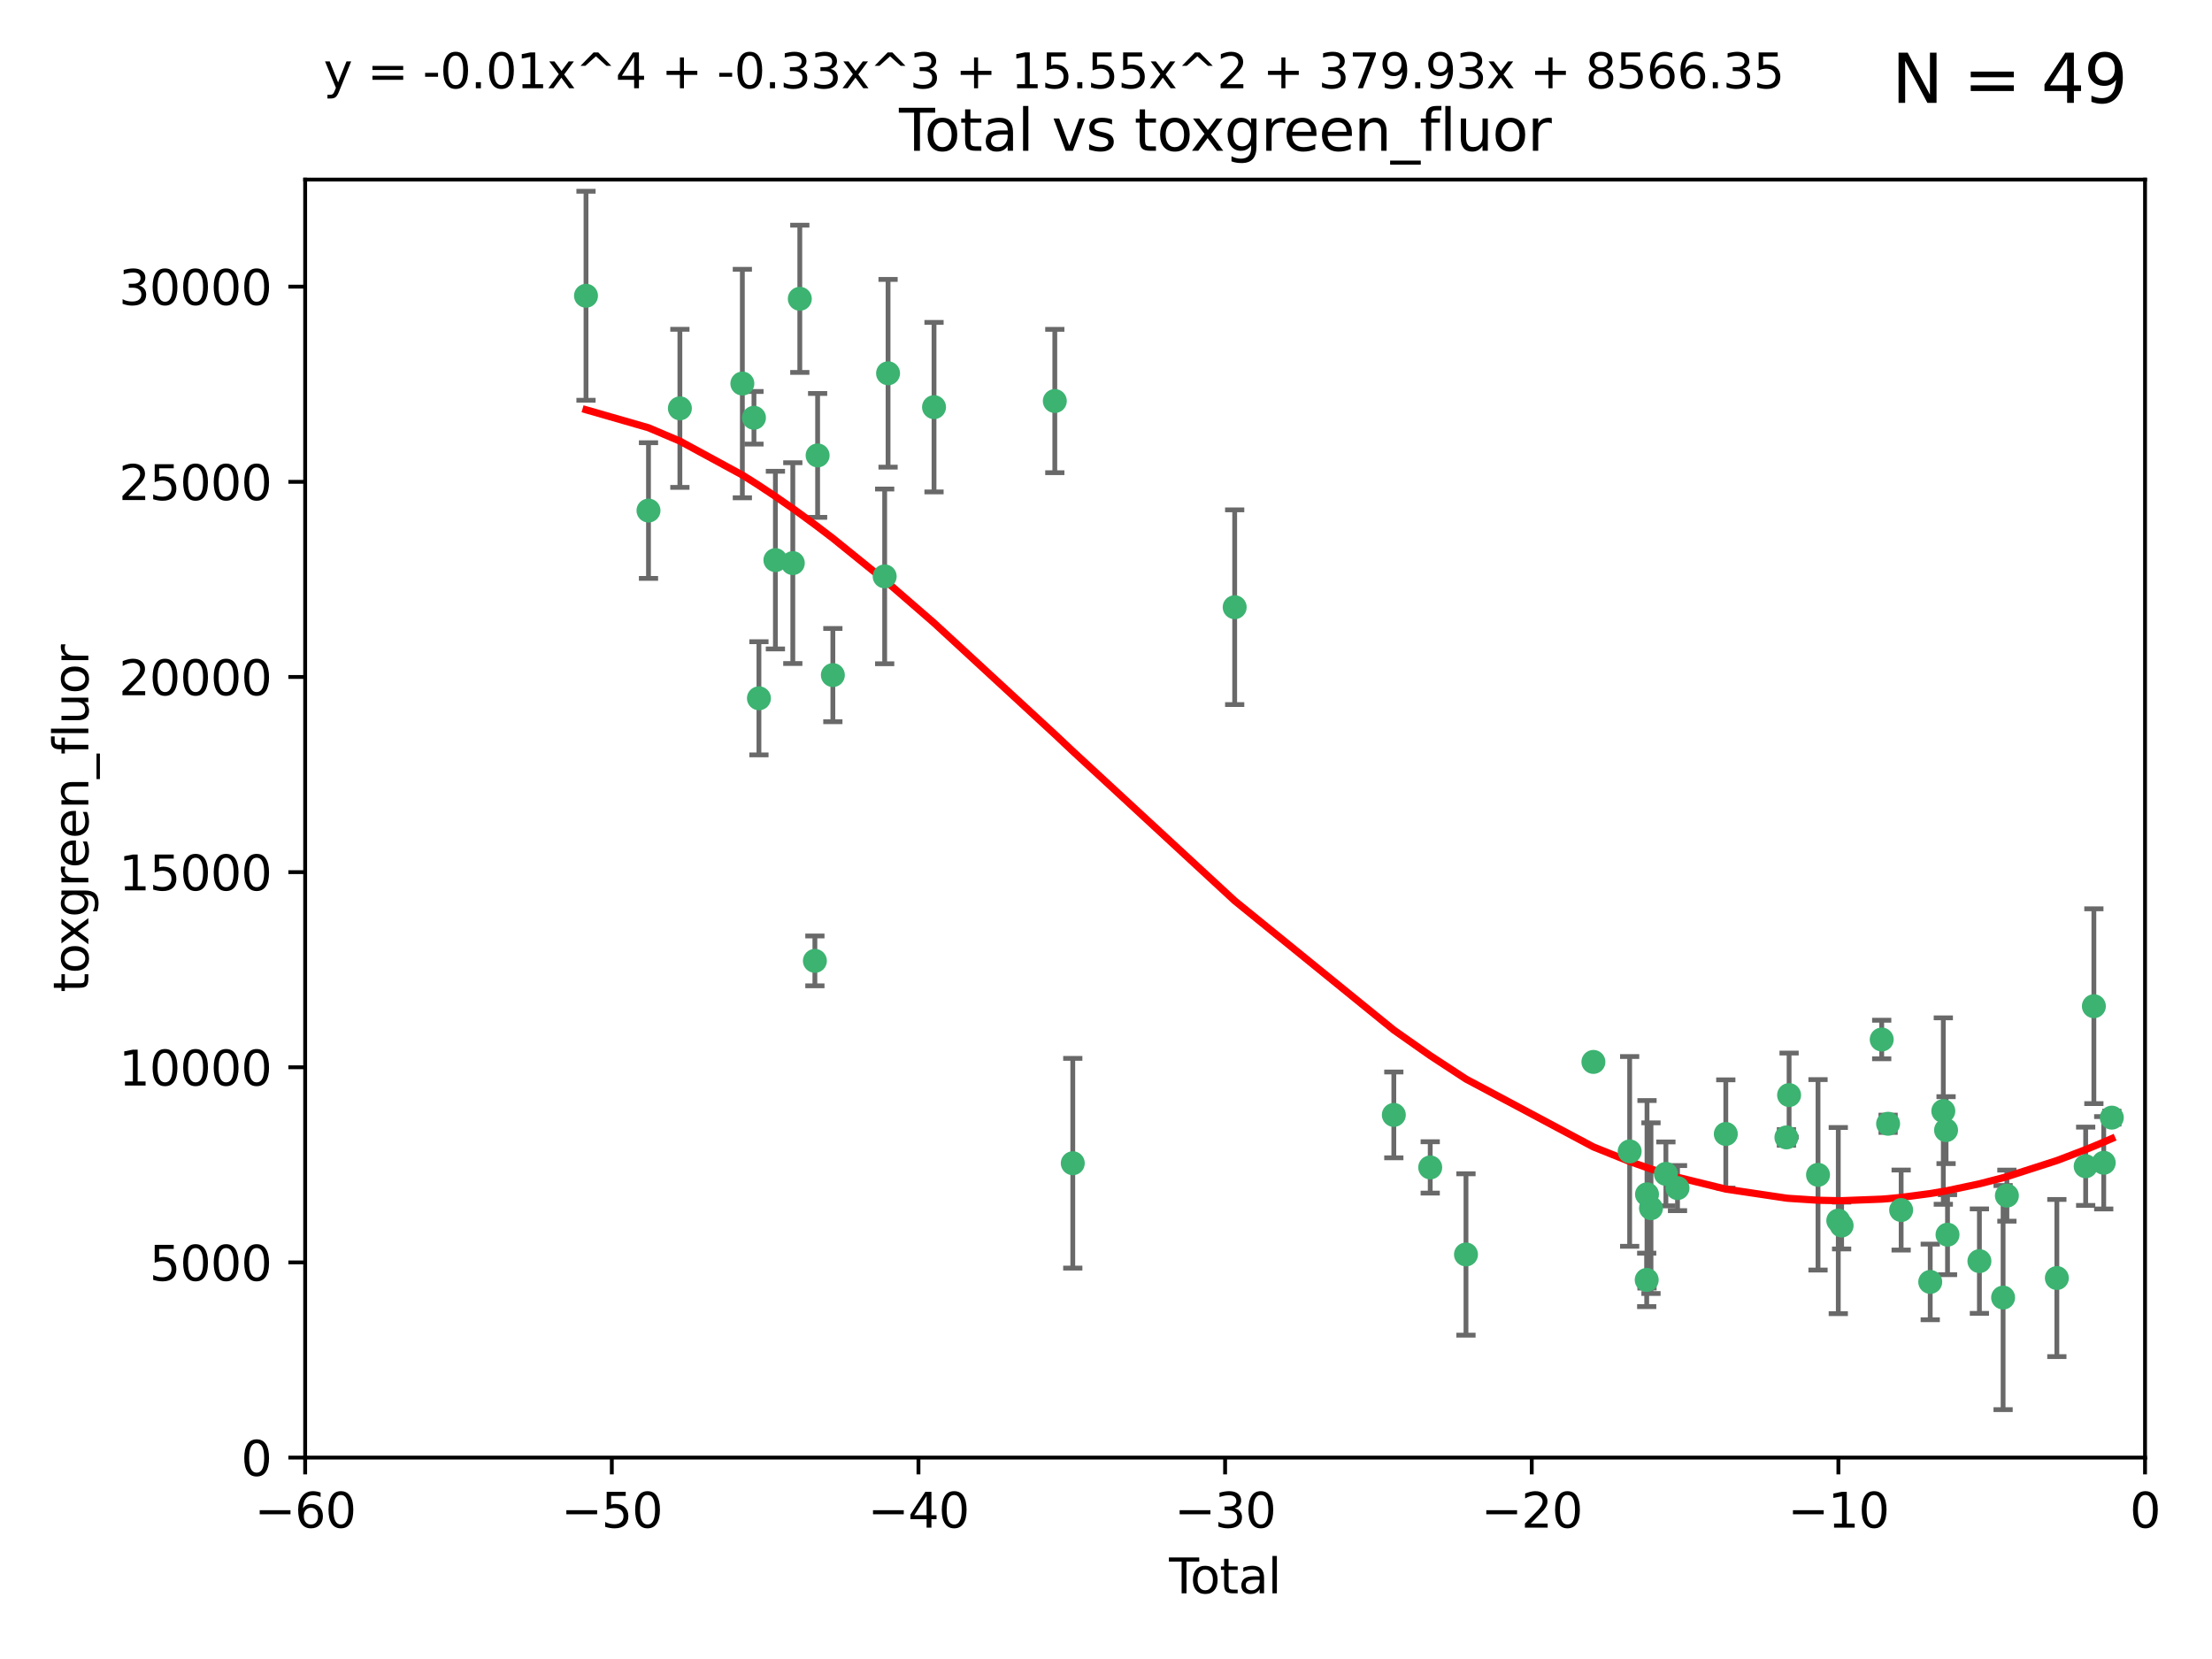 <?xml version="1.0" encoding="utf-8" standalone="no"?>
<!DOCTYPE svg PUBLIC "-//W3C//DTD SVG 1.1//EN"
  "http://www.w3.org/Graphics/SVG/1.1/DTD/svg11.dtd">
<svg xmlns:xlink="http://www.w3.org/1999/xlink" width="460.8pt" height="345.6pt" viewBox="0 0 460.8 345.6" xmlns="http://www.w3.org/2000/svg" version="1.1">
 <defs>
  <style type="text/css">*{stroke-linejoin: round; stroke-linecap: butt}</style>
 </defs>
 <g id="figure_1">
  <g id="patch_1">
   <path d="M 0 345.6 
L 460.8 345.6 
L 460.8 0 
L 0 0 
z
" style="fill: #ffffff"/>
  </g>
  <g id="axes_1">
   <g id="patch_2">
    <path d="M 63.571 303.64 
L 446.85 303.64 
L 446.85 37.411 
L 63.571 37.411 
z
" style="fill: #ffffff"/>
   </g>
   <g id="PathCollection_1">
    <defs>
     <path id="m8251c519ea" d="M 0 1.118 
C 0.297 1.118 0.581 1 0.791 0.791 
C 1 0.581 1.118 0.297 1.118 0 
C 1.118 -0.297 1 -0.581 0.791 -0.791 
C 0.581 -1 0.297 -1.118 0 -1.118 
C -0.297 -1.118 -0.581 -1 -0.791 -0.791 
C -1 -0.581 -1.118 -0.297 -1.118 0 
C -1.118 0.297 -1 0.581 -0.791 0.791 
C -0.581 1 -0.297 1.118 0 1.118 
z
" style="stroke: #3cb371"/>
    </defs>
    <g clip-path="url(#pa88981f26f)">
     <use xlink:href="#m8251c519ea" x="122.075" y="61.614" style="fill: #3cb371; stroke: #3cb371"/>
     <use xlink:href="#m8251c519ea" x="135.093" y="106.358" style="fill: #3cb371; stroke: #3cb371"/>
     <use xlink:href="#m8251c519ea" x="141.633" y="85.062" style="fill: #3cb371; stroke: #3cb371"/>
     <use xlink:href="#m8251c519ea" x="154.646" y="79.9" style="fill: #3cb371; stroke: #3cb371"/>
     <use xlink:href="#m8251c519ea" x="157.063" y="87.031" style="fill: #3cb371; stroke: #3cb371"/>
     <use xlink:href="#m8251c519ea" x="158.1" y="145.468" style="fill: #3cb371; stroke: #3cb371"/>
     <use xlink:href="#m8251c519ea" x="161.532" y="116.682" style="fill: #3cb371; stroke: #3cb371"/>
     <use xlink:href="#m8251c519ea" x="165.156" y="117.306" style="fill: #3cb371; stroke: #3cb371"/>
     <use xlink:href="#m8251c519ea" x="166.614" y="62.244" style="fill: #3cb371; stroke: #3cb371"/>
     <use xlink:href="#m8251c519ea" x="169.757" y="200.168" style="fill: #3cb371; stroke: #3cb371"/>
     <use xlink:href="#m8251c519ea" x="170.325" y="94.872" style="fill: #3cb371; stroke: #3cb371"/>
     <use xlink:href="#m8251c519ea" x="173.5" y="140.634" style="fill: #3cb371; stroke: #3cb371"/>
     <use xlink:href="#m8251c519ea" x="184.294" y="120.071" style="fill: #3cb371; stroke: #3cb371"/>
     <use xlink:href="#m8251c519ea" x="185" y="77.763" style="fill: #3cb371; stroke: #3cb371"/>
     <use xlink:href="#m8251c519ea" x="194.574" y="84.817" style="fill: #3cb371; stroke: #3cb371"/>
     <use xlink:href="#m8251c519ea" x="219.736" y="83.54" style="fill: #3cb371; stroke: #3cb371"/>
     <use xlink:href="#m8251c519ea" x="223.48" y="242.324" style="fill: #3cb371; stroke: #3cb371"/>
     <use xlink:href="#m8251c519ea" x="257.207" y="126.494" style="fill: #3cb371; stroke: #3cb371"/>
     <use xlink:href="#m8251c519ea" x="290.359" y="232.256" style="fill: #3cb371; stroke: #3cb371"/>
     <use xlink:href="#m8251c519ea" x="297.94" y="243.195" style="fill: #3cb371; stroke: #3cb371"/>
     <use xlink:href="#m8251c519ea" x="305.391" y="261.328" style="fill: #3cb371; stroke: #3cb371"/>
     <use xlink:href="#m8251c519ea" x="331.936" y="221.217" style="fill: #3cb371; stroke: #3cb371"/>
     <use xlink:href="#m8251c519ea" x="339.487" y="239.862" style="fill: #3cb371; stroke: #3cb371"/>
     <use xlink:href="#m8251c519ea" x="343.038" y="266.625" style="fill: #3cb371; stroke: #3cb371"/>
     <use xlink:href="#m8251c519ea" x="343.102" y="248.797" style="fill: #3cb371; stroke: #3cb371"/>
     <use xlink:href="#m8251c519ea" x="343.931" y="251.686" style="fill: #3cb371; stroke: #3cb371"/>
     <use xlink:href="#m8251c519ea" x="347.037" y="244.545" style="fill: #3cb371; stroke: #3cb371"/>
     <use xlink:href="#m8251c519ea" x="349.456" y="247.505" style="fill: #3cb371; stroke: #3cb371"/>
     <use xlink:href="#m8251c519ea" x="359.516" y="236.229" style="fill: #3cb371; stroke: #3cb371"/>
     <use xlink:href="#m8251c519ea" x="372.144" y="236.943" style="fill: #3cb371; stroke: #3cb371"/>
     <use xlink:href="#m8251c519ea" x="372.7" y="228.123" style="fill: #3cb371; stroke: #3cb371"/>
     <use xlink:href="#m8251c519ea" x="378.726" y="244.739" style="fill: #3cb371; stroke: #3cb371"/>
     <use xlink:href="#m8251c519ea" x="382.948" y="254.269" style="fill: #3cb371; stroke: #3cb371"/>
     <use xlink:href="#m8251c519ea" x="383.643" y="255.298" style="fill: #3cb371; stroke: #3cb371"/>
     <use xlink:href="#m8251c519ea" x="391.995" y="216.55" style="fill: #3cb371; stroke: #3cb371"/>
     <use xlink:href="#m8251c519ea" x="393.325" y="234.099" style="fill: #3cb371; stroke: #3cb371"/>
     <use xlink:href="#m8251c519ea" x="396.044" y="252.073" style="fill: #3cb371; stroke: #3cb371"/>
     <use xlink:href="#m8251c519ea" x="402.103" y="267.05" style="fill: #3cb371; stroke: #3cb371"/>
     <use xlink:href="#m8251c519ea" x="404.828" y="231.454" style="fill: #3cb371; stroke: #3cb371"/>
     <use xlink:href="#m8251c519ea" x="405.4" y="235.431" style="fill: #3cb371; stroke: #3cb371"/>
     <use xlink:href="#m8251c519ea" x="405.704" y="257.206" style="fill: #3cb371; stroke: #3cb371"/>
     <use xlink:href="#m8251c519ea" x="412.347" y="262.719" style="fill: #3cb371; stroke: #3cb371"/>
     <use xlink:href="#m8251c519ea" x="417.282" y="270.307" style="fill: #3cb371; stroke: #3cb371"/>
     <use xlink:href="#m8251c519ea" x="418.073" y="249.072" style="fill: #3cb371; stroke: #3cb371"/>
     <use xlink:href="#m8251c519ea" x="428.481" y="266.237" style="fill: #3cb371; stroke: #3cb371"/>
     <use xlink:href="#m8251c519ea" x="434.484" y="242.954" style="fill: #3cb371; stroke: #3cb371"/>
     <use xlink:href="#m8251c519ea" x="436.193" y="209.613" style="fill: #3cb371; stroke: #3cb371"/>
     <use xlink:href="#m8251c519ea" x="438.245" y="242.227" style="fill: #3cb371; stroke: #3cb371"/>
     <use xlink:href="#m8251c519ea" x="439.928" y="232.825" style="fill: #3cb371; stroke: #3cb371"/>
    </g>
   </g>
   <g id="matplotlib.axis_1">
    <g id="xtick_1">
     <g id="line2d_1">
      <defs>
       <path id="mda325408ea" d="M 0 0 
L 0 3.5 
" style="stroke: #000000; stroke-width: 0.8"/>
      </defs>
      <g>
       <use xlink:href="#mda325408ea" x="63.571" y="303.64" style="stroke: #000000; stroke-width: 0.8"/>
      </g>
     </g>
     <g id="text_1">
      <!-- −60 -->
      <g transform="translate(53.019 318.238)scale(0.1 -0.1)">
       <defs>
        <path id="DejaVuSans-2212" d="M 678 2272 
L 4684 2272 
L 4684 1741 
L 678 1741 
L 678 2272 
z
" transform="scale(0.016)"/>
        <path id="DejaVuSans-36" d="M 2113 2584 
Q 1688 2584 1439 2293 
Q 1191 2003 1191 1497 
Q 1191 994 1439 701 
Q 1688 409 2113 409 
Q 2538 409 2786 701 
Q 3034 994 3034 1497 
Q 3034 2003 2786 2293 
Q 2538 2584 2113 2584 
z
M 3366 4563 
L 3366 3988 
Q 3128 4100 2886 4159 
Q 2644 4219 2406 4219 
Q 1781 4219 1451 3797 
Q 1122 3375 1075 2522 
Q 1259 2794 1537 2939 
Q 1816 3084 2150 3084 
Q 2853 3084 3261 2657 
Q 3669 2231 3669 1497 
Q 3669 778 3244 343 
Q 2819 -91 2113 -91 
Q 1303 -91 875 529 
Q 447 1150 447 2328 
Q 447 3434 972 4092 
Q 1497 4750 2381 4750 
Q 2619 4750 2861 4703 
Q 3103 4656 3366 4563 
z
" transform="scale(0.016)"/>
        <path id="DejaVuSans-30" d="M 2034 4250 
Q 1547 4250 1301 3770 
Q 1056 3291 1056 2328 
Q 1056 1369 1301 889 
Q 1547 409 2034 409 
Q 2525 409 2770 889 
Q 3016 1369 3016 2328 
Q 3016 3291 2770 3770 
Q 2525 4250 2034 4250 
z
M 2034 4750 
Q 2819 4750 3233 4129 
Q 3647 3509 3647 2328 
Q 3647 1150 3233 529 
Q 2819 -91 2034 -91 
Q 1250 -91 836 529 
Q 422 1150 422 2328 
Q 422 3509 836 4129 
Q 1250 4750 2034 4750 
z
" transform="scale(0.016)"/>
       </defs>
       <use xlink:href="#DejaVuSans-2212"/>
       <use xlink:href="#DejaVuSans-36" x="83.789"/>
       <use xlink:href="#DejaVuSans-30" x="147.412"/>
      </g>
     </g>
    </g>
    <g id="xtick_2">
     <g id="line2d_2">
      <g>
       <use xlink:href="#mda325408ea" x="127.451" y="303.64" style="stroke: #000000; stroke-width: 0.8"/>
      </g>
     </g>
     <g id="text_2">
      <!-- −50 -->
      <g transform="translate(116.899 318.238)scale(0.1 -0.1)">
       <defs>
        <path id="DejaVuSans-35" d="M 691 4666 
L 3169 4666 
L 3169 4134 
L 1269 4134 
L 1269 2991 
Q 1406 3038 1543 3061 
Q 1681 3084 1819 3084 
Q 2600 3084 3056 2656 
Q 3513 2228 3513 1497 
Q 3513 744 3044 326 
Q 2575 -91 1722 -91 
Q 1428 -91 1123 -41 
Q 819 9 494 109 
L 494 744 
Q 775 591 1075 516 
Q 1375 441 1709 441 
Q 2250 441 2565 725 
Q 2881 1009 2881 1497 
Q 2881 1984 2565 2268 
Q 2250 2553 1709 2553 
Q 1456 2553 1204 2497 
Q 953 2441 691 2322 
L 691 4666 
z
" transform="scale(0.016)"/>
       </defs>
       <use xlink:href="#DejaVuSans-2212"/>
       <use xlink:href="#DejaVuSans-35" x="83.789"/>
       <use xlink:href="#DejaVuSans-30" x="147.412"/>
      </g>
     </g>
    </g>
    <g id="xtick_3">
     <g id="line2d_3">
      <g>
       <use xlink:href="#mda325408ea" x="191.331" y="303.64" style="stroke: #000000; stroke-width: 0.8"/>
      </g>
     </g>
     <g id="text_3">
      <!-- −40 -->
      <g transform="translate(180.778 318.238)scale(0.1 -0.1)">
       <defs>
        <path id="DejaVuSans-34" d="M 2419 4116 
L 825 1625 
L 2419 1625 
L 2419 4116 
z
M 2253 4666 
L 3047 4666 
L 3047 1625 
L 3713 1625 
L 3713 1100 
L 3047 1100 
L 3047 0 
L 2419 0 
L 2419 1100 
L 313 1100 
L 313 1709 
L 2253 4666 
z
" transform="scale(0.016)"/>
       </defs>
       <use xlink:href="#DejaVuSans-2212"/>
       <use xlink:href="#DejaVuSans-34" x="83.789"/>
       <use xlink:href="#DejaVuSans-30" x="147.412"/>
      </g>
     </g>
    </g>
    <g id="xtick_4">
     <g id="line2d_4">
      <g>
       <use xlink:href="#mda325408ea" x="255.211" y="303.64" style="stroke: #000000; stroke-width: 0.8"/>
      </g>
     </g>
     <g id="text_4">
      <!-- −30 -->
      <g transform="translate(244.658 318.238)scale(0.1 -0.1)">
       <defs>
        <path id="DejaVuSans-33" d="M 2597 2516 
Q 3050 2419 3304 2112 
Q 3559 1806 3559 1356 
Q 3559 666 3084 287 
Q 2609 -91 1734 -91 
Q 1441 -91 1130 -33 
Q 819 25 488 141 
L 488 750 
Q 750 597 1062 519 
Q 1375 441 1716 441 
Q 2309 441 2620 675 
Q 2931 909 2931 1356 
Q 2931 1769 2642 2001 
Q 2353 2234 1838 2234 
L 1294 2234 
L 1294 2753 
L 1863 2753 
Q 2328 2753 2575 2939 
Q 2822 3125 2822 3475 
Q 2822 3834 2567 4026 
Q 2313 4219 1838 4219 
Q 1578 4219 1281 4162 
Q 984 4106 628 3988 
L 628 4550 
Q 988 4650 1302 4700 
Q 1616 4750 1894 4750 
Q 2613 4750 3031 4423 
Q 3450 4097 3450 3541 
Q 3450 3153 3228 2886 
Q 3006 2619 2597 2516 
z
" transform="scale(0.016)"/>
       </defs>
       <use xlink:href="#DejaVuSans-2212"/>
       <use xlink:href="#DejaVuSans-33" x="83.789"/>
       <use xlink:href="#DejaVuSans-30" x="147.412"/>
      </g>
     </g>
    </g>
    <g id="xtick_5">
     <g id="line2d_5">
      <g>
       <use xlink:href="#mda325408ea" x="319.09" y="303.64" style="stroke: #000000; stroke-width: 0.8"/>
      </g>
     </g>
     <g id="text_5">
      <!-- −20 -->
      <g transform="translate(308.538 318.238)scale(0.1 -0.1)">
       <defs>
        <path id="DejaVuSans-32" d="M 1228 531 
L 3431 531 
L 3431 0 
L 469 0 
L 469 531 
Q 828 903 1448 1529 
Q 2069 2156 2228 2338 
Q 2531 2678 2651 2914 
Q 2772 3150 2772 3378 
Q 2772 3750 2511 3984 
Q 2250 4219 1831 4219 
Q 1534 4219 1204 4116 
Q 875 4013 500 3803 
L 500 4441 
Q 881 4594 1212 4672 
Q 1544 4750 1819 4750 
Q 2544 4750 2975 4387 
Q 3406 4025 3406 3419 
Q 3406 3131 3298 2873 
Q 3191 2616 2906 2266 
Q 2828 2175 2409 1742 
Q 1991 1309 1228 531 
z
" transform="scale(0.016)"/>
       </defs>
       <use xlink:href="#DejaVuSans-2212"/>
       <use xlink:href="#DejaVuSans-32" x="83.789"/>
       <use xlink:href="#DejaVuSans-30" x="147.412"/>
      </g>
     </g>
    </g>
    <g id="xtick_6">
     <g id="line2d_6">
      <g>
       <use xlink:href="#mda325408ea" x="382.97" y="303.64" style="stroke: #000000; stroke-width: 0.8"/>
      </g>
     </g>
     <g id="text_6">
      <!-- −10 -->
      <g transform="translate(372.418 318.238)scale(0.1 -0.1)">
       <defs>
        <path id="DejaVuSans-31" d="M 794 531 
L 1825 531 
L 1825 4091 
L 703 3866 
L 703 4441 
L 1819 4666 
L 2450 4666 
L 2450 531 
L 3481 531 
L 3481 0 
L 794 0 
L 794 531 
z
" transform="scale(0.016)"/>
       </defs>
       <use xlink:href="#DejaVuSans-2212"/>
       <use xlink:href="#DejaVuSans-31" x="83.789"/>
       <use xlink:href="#DejaVuSans-30" x="147.412"/>
      </g>
     </g>
    </g>
    <g id="xtick_7">
     <g id="line2d_7">
      <g>
       <use xlink:href="#mda325408ea" x="446.85" y="303.64" style="stroke: #000000; stroke-width: 0.8"/>
      </g>
     </g>
     <g id="text_7">
      <!-- 0 -->
      <g transform="translate(443.669 318.238)scale(0.1 -0.1)">
       <use xlink:href="#DejaVuSans-30"/>
      </g>
     </g>
    </g>
    <g id="text_8">
     <!-- Total -->
     <g transform="translate(243.534 331.917)scale(0.1 -0.1)">
      <defs>
       <path id="DejaVuSans-54" d="M -19 4666 
L 3928 4666 
L 3928 4134 
L 2272 4134 
L 2272 0 
L 1638 0 
L 1638 4134 
L -19 4134 
L -19 4666 
z
" transform="scale(0.016)"/>
       <path id="DejaVuSans-6f" d="M 1959 3097 
Q 1497 3097 1228 2736 
Q 959 2375 959 1747 
Q 959 1119 1226 758 
Q 1494 397 1959 397 
Q 2419 397 2687 759 
Q 2956 1122 2956 1747 
Q 2956 2369 2687 2733 
Q 2419 3097 1959 3097 
z
M 1959 3584 
Q 2709 3584 3137 3096 
Q 3566 2609 3566 1747 
Q 3566 888 3137 398 
Q 2709 -91 1959 -91 
Q 1206 -91 779 398 
Q 353 888 353 1747 
Q 353 2609 779 3096 
Q 1206 3584 1959 3584 
z
" transform="scale(0.016)"/>
       <path id="DejaVuSans-74" d="M 1172 4494 
L 1172 3500 
L 2356 3500 
L 2356 3053 
L 1172 3053 
L 1172 1153 
Q 1172 725 1289 603 
Q 1406 481 1766 481 
L 2356 481 
L 2356 0 
L 1766 0 
Q 1100 0 847 248 
Q 594 497 594 1153 
L 594 3053 
L 172 3053 
L 172 3500 
L 594 3500 
L 594 4494 
L 1172 4494 
z
" transform="scale(0.016)"/>
       <path id="DejaVuSans-61" d="M 2194 1759 
Q 1497 1759 1228 1600 
Q 959 1441 959 1056 
Q 959 750 1161 570 
Q 1363 391 1709 391 
Q 2188 391 2477 730 
Q 2766 1069 2766 1631 
L 2766 1759 
L 2194 1759 
z
M 3341 1997 
L 3341 0 
L 2766 0 
L 2766 531 
Q 2569 213 2275 61 
Q 1981 -91 1556 -91 
Q 1019 -91 701 211 
Q 384 513 384 1019 
Q 384 1609 779 1909 
Q 1175 2209 1959 2209 
L 2766 2209 
L 2766 2266 
Q 2766 2663 2505 2880 
Q 2244 3097 1772 3097 
Q 1472 3097 1187 3025 
Q 903 2953 641 2809 
L 641 3341 
Q 956 3463 1253 3523 
Q 1550 3584 1831 3584 
Q 2591 3584 2966 3190 
Q 3341 2797 3341 1997 
z
" transform="scale(0.016)"/>
       <path id="DejaVuSans-6c" d="M 603 4863 
L 1178 4863 
L 1178 0 
L 603 0 
L 603 4863 
z
" transform="scale(0.016)"/>
      </defs>
      <use xlink:href="#DejaVuSans-54"/>
      <use xlink:href="#DejaVuSans-6f" x="44.084"/>
      <use xlink:href="#DejaVuSans-74" x="105.266"/>
      <use xlink:href="#DejaVuSans-61" x="144.475"/>
      <use xlink:href="#DejaVuSans-6c" x="205.754"/>
     </g>
    </g>
   </g>
   <g id="matplotlib.axis_2">
    <g id="ytick_1">
     <g id="line2d_8">
      <defs>
       <path id="m396ef41fac" d="M 0 0 
L -3.5 0 
" style="stroke: #000000; stroke-width: 0.8"/>
      </defs>
      <g>
       <use xlink:href="#m396ef41fac" x="63.571" y="303.64" style="stroke: #000000; stroke-width: 0.8"/>
      </g>
     </g>
     <g id="text_9">
      <!-- 0 -->
      <g transform="translate(50.209 307.439)scale(0.1 -0.1)">
       <use xlink:href="#DejaVuSans-30"/>
      </g>
     </g>
    </g>
    <g id="ytick_2">
     <g id="line2d_9">
      <g>
       <use xlink:href="#m396ef41fac" x="63.571" y="262.986" style="stroke: #000000; stroke-width: 0.8"/>
      </g>
     </g>
     <g id="text_10">
      <!-- 5000 -->
      <g transform="translate(31.121 266.786)scale(0.1 -0.1)">
       <use xlink:href="#DejaVuSans-35"/>
       <use xlink:href="#DejaVuSans-30" x="63.623"/>
       <use xlink:href="#DejaVuSans-30" x="127.246"/>
       <use xlink:href="#DejaVuSans-30" x="190.869"/>
      </g>
     </g>
    </g>
    <g id="ytick_3">
     <g id="line2d_10">
      <g>
       <use xlink:href="#m396ef41fac" x="63.571" y="222.333" style="stroke: #000000; stroke-width: 0.8"/>
      </g>
     </g>
     <g id="text_11">
      <!-- 10000 -->
      <g transform="translate(24.759 226.132)scale(0.1 -0.1)">
       <use xlink:href="#DejaVuSans-31"/>
       <use xlink:href="#DejaVuSans-30" x="63.623"/>
       <use xlink:href="#DejaVuSans-30" x="127.246"/>
       <use xlink:href="#DejaVuSans-30" x="190.869"/>
       <use xlink:href="#DejaVuSans-30" x="254.492"/>
      </g>
     </g>
    </g>
    <g id="ytick_4">
     <g id="line2d_11">
      <g>
       <use xlink:href="#m396ef41fac" x="63.571" y="181.679" style="stroke: #000000; stroke-width: 0.8"/>
      </g>
     </g>
     <g id="text_12">
      <!-- 15000 -->
      <g transform="translate(24.759 185.478)scale(0.1 -0.1)">
       <use xlink:href="#DejaVuSans-31"/>
       <use xlink:href="#DejaVuSans-35" x="63.623"/>
       <use xlink:href="#DejaVuSans-30" x="127.246"/>
       <use xlink:href="#DejaVuSans-30" x="190.869"/>
       <use xlink:href="#DejaVuSans-30" x="254.492"/>
      </g>
     </g>
    </g>
    <g id="ytick_5">
     <g id="line2d_12">
      <g>
       <use xlink:href="#m396ef41fac" x="63.571" y="141.026" style="stroke: #000000; stroke-width: 0.8"/>
      </g>
     </g>
     <g id="text_13">
      <!-- 20000 -->
      <g transform="translate(24.759 144.825)scale(0.1 -0.1)">
       <use xlink:href="#DejaVuSans-32"/>
       <use xlink:href="#DejaVuSans-30" x="63.623"/>
       <use xlink:href="#DejaVuSans-30" x="127.246"/>
       <use xlink:href="#DejaVuSans-30" x="190.869"/>
       <use xlink:href="#DejaVuSans-30" x="254.492"/>
      </g>
     </g>
    </g>
    <g id="ytick_6">
     <g id="line2d_13">
      <g>
       <use xlink:href="#m396ef41fac" x="63.571" y="100.372" style="stroke: #000000; stroke-width: 0.8"/>
      </g>
     </g>
     <g id="text_14">
      <!-- 25000 -->
      <g transform="translate(24.759 104.171)scale(0.1 -0.1)">
       <use xlink:href="#DejaVuSans-32"/>
       <use xlink:href="#DejaVuSans-35" x="63.623"/>
       <use xlink:href="#DejaVuSans-30" x="127.246"/>
       <use xlink:href="#DejaVuSans-30" x="190.869"/>
       <use xlink:href="#DejaVuSans-30" x="254.492"/>
      </g>
     </g>
    </g>
    <g id="ytick_7">
     <g id="line2d_14">
      <g>
       <use xlink:href="#m396ef41fac" x="63.571" y="59.718" style="stroke: #000000; stroke-width: 0.8"/>
      </g>
     </g>
     <g id="text_15">
      <!-- 30000 -->
      <g transform="translate(24.759 63.518)scale(0.1 -0.1)">
       <use xlink:href="#DejaVuSans-33"/>
       <use xlink:href="#DejaVuSans-30" x="63.623"/>
       <use xlink:href="#DejaVuSans-30" x="127.246"/>
       <use xlink:href="#DejaVuSans-30" x="190.869"/>
       <use xlink:href="#DejaVuSans-30" x="254.492"/>
      </g>
     </g>
    </g>
    <g id="text_16">
     <!-- toxgreen_fluor -->
     <g transform="translate(18.401 206.72)rotate(-90)scale(0.1 -0.1)">
      <defs>
       <path id="DejaVuSans-78" d="M 3513 3500 
L 2247 1797 
L 3578 0 
L 2900 0 
L 1881 1375 
L 863 0 
L 184 0 
L 1544 1831 
L 300 3500 
L 978 3500 
L 1906 2253 
L 2834 3500 
L 3513 3500 
z
" transform="scale(0.016)"/>
       <path id="DejaVuSans-67" d="M 2906 1791 
Q 2906 2416 2648 2759 
Q 2391 3103 1925 3103 
Q 1463 3103 1205 2759 
Q 947 2416 947 1791 
Q 947 1169 1205 825 
Q 1463 481 1925 481 
Q 2391 481 2648 825 
Q 2906 1169 2906 1791 
z
M 3481 434 
Q 3481 -459 3084 -895 
Q 2688 -1331 1869 -1331 
Q 1566 -1331 1297 -1286 
Q 1028 -1241 775 -1147 
L 775 -588 
Q 1028 -725 1275 -790 
Q 1522 -856 1778 -856 
Q 2344 -856 2625 -561 
Q 2906 -266 2906 331 
L 2906 616 
Q 2728 306 2450 153 
Q 2172 0 1784 0 
Q 1141 0 747 490 
Q 353 981 353 1791 
Q 353 2603 747 3093 
Q 1141 3584 1784 3584 
Q 2172 3584 2450 3431 
Q 2728 3278 2906 2969 
L 2906 3500 
L 3481 3500 
L 3481 434 
z
" transform="scale(0.016)"/>
       <path id="DejaVuSans-72" d="M 2631 2963 
Q 2534 3019 2420 3045 
Q 2306 3072 2169 3072 
Q 1681 3072 1420 2755 
Q 1159 2438 1159 1844 
L 1159 0 
L 581 0 
L 581 3500 
L 1159 3500 
L 1159 2956 
Q 1341 3275 1631 3429 
Q 1922 3584 2338 3584 
Q 2397 3584 2469 3576 
Q 2541 3569 2628 3553 
L 2631 2963 
z
" transform="scale(0.016)"/>
       <path id="DejaVuSans-65" d="M 3597 1894 
L 3597 1613 
L 953 1613 
Q 991 1019 1311 708 
Q 1631 397 2203 397 
Q 2534 397 2845 478 
Q 3156 559 3463 722 
L 3463 178 
Q 3153 47 2828 -22 
Q 2503 -91 2169 -91 
Q 1331 -91 842 396 
Q 353 884 353 1716 
Q 353 2575 817 3079 
Q 1281 3584 2069 3584 
Q 2775 3584 3186 3129 
Q 3597 2675 3597 1894 
z
M 3022 2063 
Q 3016 2534 2758 2815 
Q 2500 3097 2075 3097 
Q 1594 3097 1305 2825 
Q 1016 2553 972 2059 
L 3022 2063 
z
" transform="scale(0.016)"/>
       <path id="DejaVuSans-6e" d="M 3513 2113 
L 3513 0 
L 2938 0 
L 2938 2094 
Q 2938 2591 2744 2837 
Q 2550 3084 2163 3084 
Q 1697 3084 1428 2787 
Q 1159 2491 1159 1978 
L 1159 0 
L 581 0 
L 581 3500 
L 1159 3500 
L 1159 2956 
Q 1366 3272 1645 3428 
Q 1925 3584 2291 3584 
Q 2894 3584 3203 3211 
Q 3513 2838 3513 2113 
z
" transform="scale(0.016)"/>
       <path id="DejaVuSans-5f" d="M 3263 -1063 
L 3263 -1509 
L -63 -1509 
L -63 -1063 
L 3263 -1063 
z
" transform="scale(0.016)"/>
       <path id="DejaVuSans-66" d="M 2375 4863 
L 2375 4384 
L 1825 4384 
Q 1516 4384 1395 4259 
Q 1275 4134 1275 3809 
L 1275 3500 
L 2222 3500 
L 2222 3053 
L 1275 3053 
L 1275 0 
L 697 0 
L 697 3053 
L 147 3053 
L 147 3500 
L 697 3500 
L 697 3744 
Q 697 4328 969 4595 
Q 1241 4863 1831 4863 
L 2375 4863 
z
" transform="scale(0.016)"/>
       <path id="DejaVuSans-75" d="M 544 1381 
L 544 3500 
L 1119 3500 
L 1119 1403 
Q 1119 906 1312 657 
Q 1506 409 1894 409 
Q 2359 409 2629 706 
Q 2900 1003 2900 1516 
L 2900 3500 
L 3475 3500 
L 3475 0 
L 2900 0 
L 2900 538 
Q 2691 219 2414 64 
Q 2138 -91 1772 -91 
Q 1169 -91 856 284 
Q 544 659 544 1381 
z
M 1991 3584 
L 1991 3584 
z
" transform="scale(0.016)"/>
      </defs>
      <use xlink:href="#DejaVuSans-74"/>
      <use xlink:href="#DejaVuSans-6f" x="39.209"/>
      <use xlink:href="#DejaVuSans-78" x="97.266"/>
      <use xlink:href="#DejaVuSans-67" x="156.445"/>
      <use xlink:href="#DejaVuSans-72" x="219.922"/>
      <use xlink:href="#DejaVuSans-65" x="258.785"/>
      <use xlink:href="#DejaVuSans-65" x="320.309"/>
      <use xlink:href="#DejaVuSans-6e" x="381.832"/>
      <use xlink:href="#DejaVuSans-5f" x="445.211"/>
      <use xlink:href="#DejaVuSans-66" x="495.211"/>
      <use xlink:href="#DejaVuSans-6c" x="530.416"/>
      <use xlink:href="#DejaVuSans-75" x="558.199"/>
      <use xlink:href="#DejaVuSans-6f" x="621.578"/>
      <use xlink:href="#DejaVuSans-72" x="682.76"/>
     </g>
    </g>
   </g>
   <g id="LineCollection_1">
    <path d="M 122.075 83.38 
L 122.075 39.848 
" clip-path="url(#pa88981f26f)" style="fill: none; stroke: #696969"/>
    <path d="M 135.093 120.489 
L 135.093 92.227 
" clip-path="url(#pa88981f26f)" style="fill: none; stroke: #696969"/>
    <path d="M 141.633 101.528 
L 141.633 68.595 
" clip-path="url(#pa88981f26f)" style="fill: none; stroke: #696969"/>
    <path d="M 154.646 103.698 
L 154.646 56.102 
" clip-path="url(#pa88981f26f)" style="fill: none; stroke: #696969"/>
    <path d="M 157.063 92.506 
L 157.063 81.557 
" clip-path="url(#pa88981f26f)" style="fill: none; stroke: #696969"/>
    <path d="M 158.1 157.254 
L 158.1 133.683 
" clip-path="url(#pa88981f26f)" style="fill: none; stroke: #696969"/>
    <path d="M 161.532 135.19 
L 161.532 98.175 
" clip-path="url(#pa88981f26f)" style="fill: none; stroke: #696969"/>
    <path d="M 165.156 138.218 
L 165.156 96.393 
" clip-path="url(#pa88981f26f)" style="fill: none; stroke: #696969"/>
    <path d="M 166.614 77.579 
L 166.614 46.91 
" clip-path="url(#pa88981f26f)" style="fill: none; stroke: #696969"/>
    <path d="M 169.757 205.359 
L 169.757 194.977 
" clip-path="url(#pa88981f26f)" style="fill: none; stroke: #696969"/>
    <path d="M 170.325 107.775 
L 170.325 81.969 
" clip-path="url(#pa88981f26f)" style="fill: none; stroke: #696969"/>
    <path d="M 173.5 150.349 
L 173.5 130.92 
" clip-path="url(#pa88981f26f)" style="fill: none; stroke: #696969"/>
    <path d="M 184.294 138.271 
L 184.294 101.87 
" clip-path="url(#pa88981f26f)" style="fill: none; stroke: #696969"/>
    <path d="M 185 97.317 
L 185 58.209 
" clip-path="url(#pa88981f26f)" style="fill: none; stroke: #696969"/>
    <path d="M 194.574 102.476 
L 194.574 67.157 
" clip-path="url(#pa88981f26f)" style="fill: none; stroke: #696969"/>
    <path d="M 219.736 98.468 
L 219.736 68.613 
" clip-path="url(#pa88981f26f)" style="fill: none; stroke: #696969"/>
    <path d="M 223.48 264.166 
L 223.48 220.481 
" clip-path="url(#pa88981f26f)" style="fill: none; stroke: #696969"/>
    <path d="M 257.207 146.774 
L 257.207 106.214 
" clip-path="url(#pa88981f26f)" style="fill: none; stroke: #696969"/>
    <path d="M 290.359 241.194 
L 290.359 223.317 
" clip-path="url(#pa88981f26f)" style="fill: none; stroke: #696969"/>
    <path d="M 297.94 248.545 
L 297.94 237.845 
" clip-path="url(#pa88981f26f)" style="fill: none; stroke: #696969"/>
    <path d="M 305.391 278.138 
L 305.391 244.518 
" clip-path="url(#pa88981f26f)" style="fill: none; stroke: #696969"/>
    <path d="M 331.936 222.051 
L 331.936 220.383 
" clip-path="url(#pa88981f26f)" style="fill: none; stroke: #696969"/>
    <path d="M 339.487 259.624 
L 339.487 220.1 
" clip-path="url(#pa88981f26f)" style="fill: none; stroke: #696969"/>
    <path d="M 343.038 272.192 
L 343.038 261.058 
" clip-path="url(#pa88981f26f)" style="fill: none; stroke: #696969"/>
    <path d="M 343.102 268.328 
L 343.102 229.266 
" clip-path="url(#pa88981f26f)" style="fill: none; stroke: #696969"/>
    <path d="M 343.931 269.46 
L 343.931 233.912 
" clip-path="url(#pa88981f26f)" style="fill: none; stroke: #696969"/>
    <path d="M 347.037 251.202 
L 347.037 237.887 
" clip-path="url(#pa88981f26f)" style="fill: none; stroke: #696969"/>
    <path d="M 349.456 252.2 
L 349.456 242.809 
" clip-path="url(#pa88981f26f)" style="fill: none; stroke: #696969"/>
    <path d="M 359.516 247.506 
L 359.516 224.952 
" clip-path="url(#pa88981f26f)" style="fill: none; stroke: #696969"/>
    <path d="M 372.144 238.573 
L 372.144 235.313 
" clip-path="url(#pa88981f26f)" style="fill: none; stroke: #696969"/>
    <path d="M 372.7 236.876 
L 372.7 219.369 
" clip-path="url(#pa88981f26f)" style="fill: none; stroke: #696969"/>
    <path d="M 378.726 264.575 
L 378.726 224.902 
" clip-path="url(#pa88981f26f)" style="fill: none; stroke: #696969"/>
    <path d="M 382.948 273.656 
L 382.948 234.881 
" clip-path="url(#pa88981f26f)" style="fill: none; stroke: #696969"/>
    <path d="M 383.643 260.179 
L 383.643 250.417 
" clip-path="url(#pa88981f26f)" style="fill: none; stroke: #696969"/>
    <path d="M 391.995 220.567 
L 391.995 212.534 
" clip-path="url(#pa88981f26f)" style="fill: none; stroke: #696969"/>
    <path d="M 393.325 235.898 
L 393.325 232.3 
" clip-path="url(#pa88981f26f)" style="fill: none; stroke: #696969"/>
    <path d="M 396.044 260.406 
L 396.044 243.74 
" clip-path="url(#pa88981f26f)" style="fill: none; stroke: #696969"/>
    <path d="M 402.103 274.924 
L 402.103 259.176 
" clip-path="url(#pa88981f26f)" style="fill: none; stroke: #696969"/>
    <path d="M 404.828 250.871 
L 404.828 212.037 
" clip-path="url(#pa88981f26f)" style="fill: none; stroke: #696969"/>
    <path d="M 405.4 242.403 
L 405.4 228.458 
" clip-path="url(#pa88981f26f)" style="fill: none; stroke: #696969"/>
    <path d="M 405.704 265.54 
L 405.704 248.873 
" clip-path="url(#pa88981f26f)" style="fill: none; stroke: #696969"/>
    <path d="M 412.347 273.599 
L 412.347 251.839 
" clip-path="url(#pa88981f26f)" style="fill: none; stroke: #696969"/>
    <path d="M 417.282 293.652 
L 417.282 246.963 
" clip-path="url(#pa88981f26f)" style="fill: none; stroke: #696969"/>
    <path d="M 418.073 254.396 
L 418.073 243.748 
" clip-path="url(#pa88981f26f)" style="fill: none; stroke: #696969"/>
    <path d="M 428.481 282.602 
L 428.481 249.872 
" clip-path="url(#pa88981f26f)" style="fill: none; stroke: #696969"/>
    <path d="M 434.484 251.109 
L 434.484 234.798 
" clip-path="url(#pa88981f26f)" style="fill: none; stroke: #696969"/>
    <path d="M 436.193 229.904 
L 436.193 189.322 
" clip-path="url(#pa88981f26f)" style="fill: none; stroke: #696969"/>
    <path d="M 438.245 251.85 
L 438.245 232.604 
" clip-path="url(#pa88981f26f)" style="fill: none; stroke: #696969"/>
    <path d="M 439.928 234.174 
L 439.928 231.476 
" clip-path="url(#pa88981f26f)" style="fill: none; stroke: #696969"/>
   </g>
   <g id="line2d_15">
    <defs>
     <path id="m46673e89ba" d="M 2 0 
L -2 -0 
" style="stroke: #696969"/>
    </defs>
    <g clip-path="url(#pa88981f26f)">
     <use xlink:href="#m46673e89ba" x="122.075" y="83.38" style="fill: #696969; stroke: #696969"/>
     <use xlink:href="#m46673e89ba" x="135.093" y="120.489" style="fill: #696969; stroke: #696969"/>
     <use xlink:href="#m46673e89ba" x="141.633" y="101.528" style="fill: #696969; stroke: #696969"/>
     <use xlink:href="#m46673e89ba" x="154.646" y="103.698" style="fill: #696969; stroke: #696969"/>
     <use xlink:href="#m46673e89ba" x="157.063" y="92.506" style="fill: #696969; stroke: #696969"/>
     <use xlink:href="#m46673e89ba" x="158.1" y="157.254" style="fill: #696969; stroke: #696969"/>
     <use xlink:href="#m46673e89ba" x="161.532" y="135.19" style="fill: #696969; stroke: #696969"/>
     <use xlink:href="#m46673e89ba" x="165.156" y="138.218" style="fill: #696969; stroke: #696969"/>
     <use xlink:href="#m46673e89ba" x="166.614" y="77.579" style="fill: #696969; stroke: #696969"/>
     <use xlink:href="#m46673e89ba" x="169.757" y="205.359" style="fill: #696969; stroke: #696969"/>
     <use xlink:href="#m46673e89ba" x="170.325" y="107.775" style="fill: #696969; stroke: #696969"/>
     <use xlink:href="#m46673e89ba" x="173.5" y="150.349" style="fill: #696969; stroke: #696969"/>
     <use xlink:href="#m46673e89ba" x="184.294" y="138.271" style="fill: #696969; stroke: #696969"/>
     <use xlink:href="#m46673e89ba" x="185" y="97.317" style="fill: #696969; stroke: #696969"/>
     <use xlink:href="#m46673e89ba" x="194.574" y="102.476" style="fill: #696969; stroke: #696969"/>
     <use xlink:href="#m46673e89ba" x="219.736" y="98.468" style="fill: #696969; stroke: #696969"/>
     <use xlink:href="#m46673e89ba" x="223.48" y="264.166" style="fill: #696969; stroke: #696969"/>
     <use xlink:href="#m46673e89ba" x="257.207" y="146.774" style="fill: #696969; stroke: #696969"/>
     <use xlink:href="#m46673e89ba" x="290.359" y="241.194" style="fill: #696969; stroke: #696969"/>
     <use xlink:href="#m46673e89ba" x="297.94" y="248.545" style="fill: #696969; stroke: #696969"/>
     <use xlink:href="#m46673e89ba" x="305.391" y="278.138" style="fill: #696969; stroke: #696969"/>
     <use xlink:href="#m46673e89ba" x="331.936" y="222.051" style="fill: #696969; stroke: #696969"/>
     <use xlink:href="#m46673e89ba" x="339.487" y="259.624" style="fill: #696969; stroke: #696969"/>
     <use xlink:href="#m46673e89ba" x="343.038" y="272.192" style="fill: #696969; stroke: #696969"/>
     <use xlink:href="#m46673e89ba" x="343.102" y="268.328" style="fill: #696969; stroke: #696969"/>
     <use xlink:href="#m46673e89ba" x="343.931" y="269.46" style="fill: #696969; stroke: #696969"/>
     <use xlink:href="#m46673e89ba" x="347.037" y="251.202" style="fill: #696969; stroke: #696969"/>
     <use xlink:href="#m46673e89ba" x="349.456" y="252.2" style="fill: #696969; stroke: #696969"/>
     <use xlink:href="#m46673e89ba" x="359.516" y="247.506" style="fill: #696969; stroke: #696969"/>
     <use xlink:href="#m46673e89ba" x="372.144" y="238.573" style="fill: #696969; stroke: #696969"/>
     <use xlink:href="#m46673e89ba" x="372.7" y="236.876" style="fill: #696969; stroke: #696969"/>
     <use xlink:href="#m46673e89ba" x="378.726" y="264.575" style="fill: #696969; stroke: #696969"/>
     <use xlink:href="#m46673e89ba" x="382.948" y="273.656" style="fill: #696969; stroke: #696969"/>
     <use xlink:href="#m46673e89ba" x="383.643" y="260.179" style="fill: #696969; stroke: #696969"/>
     <use xlink:href="#m46673e89ba" x="391.995" y="220.567" style="fill: #696969; stroke: #696969"/>
     <use xlink:href="#m46673e89ba" x="393.325" y="235.898" style="fill: #696969; stroke: #696969"/>
     <use xlink:href="#m46673e89ba" x="396.044" y="260.406" style="fill: #696969; stroke: #696969"/>
     <use xlink:href="#m46673e89ba" x="402.103" y="274.924" style="fill: #696969; stroke: #696969"/>
     <use xlink:href="#m46673e89ba" x="404.828" y="250.871" style="fill: #696969; stroke: #696969"/>
     <use xlink:href="#m46673e89ba" x="405.4" y="242.403" style="fill: #696969; stroke: #696969"/>
     <use xlink:href="#m46673e89ba" x="405.704" y="265.54" style="fill: #696969; stroke: #696969"/>
     <use xlink:href="#m46673e89ba" x="412.347" y="273.599" style="fill: #696969; stroke: #696969"/>
     <use xlink:href="#m46673e89ba" x="417.282" y="293.652" style="fill: #696969; stroke: #696969"/>
     <use xlink:href="#m46673e89ba" x="418.073" y="254.396" style="fill: #696969; stroke: #696969"/>
     <use xlink:href="#m46673e89ba" x="428.481" y="282.602" style="fill: #696969; stroke: #696969"/>
     <use xlink:href="#m46673e89ba" x="434.484" y="251.109" style="fill: #696969; stroke: #696969"/>
     <use xlink:href="#m46673e89ba" x="436.193" y="229.904" style="fill: #696969; stroke: #696969"/>
     <use xlink:href="#m46673e89ba" x="438.245" y="251.85" style="fill: #696969; stroke: #696969"/>
     <use xlink:href="#m46673e89ba" x="439.928" y="234.174" style="fill: #696969; stroke: #696969"/>
    </g>
   </g>
   <g id="line2d_16">
    <g clip-path="url(#pa88981f26f)">
     <use xlink:href="#m46673e89ba" x="122.075" y="39.848" style="fill: #696969; stroke: #696969"/>
     <use xlink:href="#m46673e89ba" x="135.093" y="92.227" style="fill: #696969; stroke: #696969"/>
     <use xlink:href="#m46673e89ba" x="141.633" y="68.595" style="fill: #696969; stroke: #696969"/>
     <use xlink:href="#m46673e89ba" x="154.646" y="56.102" style="fill: #696969; stroke: #696969"/>
     <use xlink:href="#m46673e89ba" x="157.063" y="81.557" style="fill: #696969; stroke: #696969"/>
     <use xlink:href="#m46673e89ba" x="158.1" y="133.683" style="fill: #696969; stroke: #696969"/>
     <use xlink:href="#m46673e89ba" x="161.532" y="98.175" style="fill: #696969; stroke: #696969"/>
     <use xlink:href="#m46673e89ba" x="165.156" y="96.393" style="fill: #696969; stroke: #696969"/>
     <use xlink:href="#m46673e89ba" x="166.614" y="46.91" style="fill: #696969; stroke: #696969"/>
     <use xlink:href="#m46673e89ba" x="169.757" y="194.977" style="fill: #696969; stroke: #696969"/>
     <use xlink:href="#m46673e89ba" x="170.325" y="81.969" style="fill: #696969; stroke: #696969"/>
     <use xlink:href="#m46673e89ba" x="173.5" y="130.92" style="fill: #696969; stroke: #696969"/>
     <use xlink:href="#m46673e89ba" x="184.294" y="101.87" style="fill: #696969; stroke: #696969"/>
     <use xlink:href="#m46673e89ba" x="185" y="58.209" style="fill: #696969; stroke: #696969"/>
     <use xlink:href="#m46673e89ba" x="194.574" y="67.157" style="fill: #696969; stroke: #696969"/>
     <use xlink:href="#m46673e89ba" x="219.736" y="68.613" style="fill: #696969; stroke: #696969"/>
     <use xlink:href="#m46673e89ba" x="223.48" y="220.481" style="fill: #696969; stroke: #696969"/>
     <use xlink:href="#m46673e89ba" x="257.207" y="106.214" style="fill: #696969; stroke: #696969"/>
     <use xlink:href="#m46673e89ba" x="290.359" y="223.317" style="fill: #696969; stroke: #696969"/>
     <use xlink:href="#m46673e89ba" x="297.94" y="237.845" style="fill: #696969; stroke: #696969"/>
     <use xlink:href="#m46673e89ba" x="305.391" y="244.518" style="fill: #696969; stroke: #696969"/>
     <use xlink:href="#m46673e89ba" x="331.936" y="220.383" style="fill: #696969; stroke: #696969"/>
     <use xlink:href="#m46673e89ba" x="339.487" y="220.1" style="fill: #696969; stroke: #696969"/>
     <use xlink:href="#m46673e89ba" x="343.038" y="261.058" style="fill: #696969; stroke: #696969"/>
     <use xlink:href="#m46673e89ba" x="343.102" y="229.266" style="fill: #696969; stroke: #696969"/>
     <use xlink:href="#m46673e89ba" x="343.931" y="233.912" style="fill: #696969; stroke: #696969"/>
     <use xlink:href="#m46673e89ba" x="347.037" y="237.887" style="fill: #696969; stroke: #696969"/>
     <use xlink:href="#m46673e89ba" x="349.456" y="242.809" style="fill: #696969; stroke: #696969"/>
     <use xlink:href="#m46673e89ba" x="359.516" y="224.952" style="fill: #696969; stroke: #696969"/>
     <use xlink:href="#m46673e89ba" x="372.144" y="235.313" style="fill: #696969; stroke: #696969"/>
     <use xlink:href="#m46673e89ba" x="372.7" y="219.369" style="fill: #696969; stroke: #696969"/>
     <use xlink:href="#m46673e89ba" x="378.726" y="224.902" style="fill: #696969; stroke: #696969"/>
     <use xlink:href="#m46673e89ba" x="382.948" y="234.881" style="fill: #696969; stroke: #696969"/>
     <use xlink:href="#m46673e89ba" x="383.643" y="250.417" style="fill: #696969; stroke: #696969"/>
     <use xlink:href="#m46673e89ba" x="391.995" y="212.534" style="fill: #696969; stroke: #696969"/>
     <use xlink:href="#m46673e89ba" x="393.325" y="232.3" style="fill: #696969; stroke: #696969"/>
     <use xlink:href="#m46673e89ba" x="396.044" y="243.74" style="fill: #696969; stroke: #696969"/>
     <use xlink:href="#m46673e89ba" x="402.103" y="259.176" style="fill: #696969; stroke: #696969"/>
     <use xlink:href="#m46673e89ba" x="404.828" y="212.037" style="fill: #696969; stroke: #696969"/>
     <use xlink:href="#m46673e89ba" x="405.4" y="228.458" style="fill: #696969; stroke: #696969"/>
     <use xlink:href="#m46673e89ba" x="405.704" y="248.873" style="fill: #696969; stroke: #696969"/>
     <use xlink:href="#m46673e89ba" x="412.347" y="251.839" style="fill: #696969; stroke: #696969"/>
     <use xlink:href="#m46673e89ba" x="417.282" y="246.963" style="fill: #696969; stroke: #696969"/>
     <use xlink:href="#m46673e89ba" x="418.073" y="243.748" style="fill: #696969; stroke: #696969"/>
     <use xlink:href="#m46673e89ba" x="428.481" y="249.872" style="fill: #696969; stroke: #696969"/>
     <use xlink:href="#m46673e89ba" x="434.484" y="234.798" style="fill: #696969; stroke: #696969"/>
     <use xlink:href="#m46673e89ba" x="436.193" y="189.322" style="fill: #696969; stroke: #696969"/>
     <use xlink:href="#m46673e89ba" x="438.245" y="232.604" style="fill: #696969; stroke: #696969"/>
     <use xlink:href="#m46673e89ba" x="439.928" y="231.476" style="fill: #696969; stroke: #696969"/>
    </g>
   </g>
   <g id="line2d_17">
    <path d="M 122.075 85.363 
L 135.093 89.11 
L 141.633 91.891 
L 154.646 98.957 
L 157.063 100.469 
L 158.1 101.136 
L 161.532 103.413 
L 165.156 105.933 
L 166.614 106.978 
L 169.757 109.288 
L 170.325 109.713 
L 173.5 112.136 
L 184.294 120.869 
L 185 121.465 
L 194.574 129.768 
L 219.736 152.963 
L 223.48 156.492 
L 257.207 187.647 
L 290.359 214.581 
L 297.94 219.909 
L 305.391 224.785 
L 331.936 238.928 
L 339.487 241.957 
L 343.038 243.221 
L 343.102 243.242 
L 343.931 243.522 
L 347.037 244.519 
L 349.456 245.24 
L 359.516 247.71 
L 372.144 249.593 
L 372.7 249.644 
L 378.726 250.034 
L 382.948 250.122 
L 383.643 250.122 
L 391.995 249.804 
L 393.325 249.699 
L 396.044 249.439 
L 402.103 248.64 
L 404.828 248.183 
L 405.4 248.079 
L 405.704 248.023 
L 412.347 246.612 
L 417.282 245.339 
L 418.073 245.118 
L 428.481 241.767 
L 434.484 239.477 
L 436.193 238.779 
L 438.245 237.915 
L 439.928 237.185 
" clip-path="url(#pa88981f26f)" style="fill: none; stroke: #ff0000; stroke-width: 1.5; stroke-linecap: square"/>
   </g>
   <g id="line2d_18">
    <defs>
     <path id="mfce4ba3432" d="M 0 2 
C 0.53 2 1.039 1.789 1.414 1.414 
C 1.789 1.039 2 0.53 2 0 
C 2 -0.53 1.789 -1.039 1.414 -1.414 
C 1.039 -1.789 0.53 -2 0 -2 
C -0.53 -2 -1.039 -1.789 -1.414 -1.414 
C -1.789 -1.039 -2 -0.53 -2 0 
C -2 0.53 -1.789 1.039 -1.414 1.414 
C -1.039 1.789 -0.53 2 0 2 
z
" style="stroke: #3cb371"/>
    </defs>
    <g clip-path="url(#pa88981f26f)">
     <use xlink:href="#mfce4ba3432" x="122.075" y="61.614" style="fill: #3cb371; stroke: #3cb371"/>
     <use xlink:href="#mfce4ba3432" x="135.093" y="106.358" style="fill: #3cb371; stroke: #3cb371"/>
     <use xlink:href="#mfce4ba3432" x="141.633" y="85.062" style="fill: #3cb371; stroke: #3cb371"/>
     <use xlink:href="#mfce4ba3432" x="154.646" y="79.9" style="fill: #3cb371; stroke: #3cb371"/>
     <use xlink:href="#mfce4ba3432" x="157.063" y="87.031" style="fill: #3cb371; stroke: #3cb371"/>
     <use xlink:href="#mfce4ba3432" x="158.1" y="145.468" style="fill: #3cb371; stroke: #3cb371"/>
     <use xlink:href="#mfce4ba3432" x="161.532" y="116.682" style="fill: #3cb371; stroke: #3cb371"/>
     <use xlink:href="#mfce4ba3432" x="165.156" y="117.306" style="fill: #3cb371; stroke: #3cb371"/>
     <use xlink:href="#mfce4ba3432" x="166.614" y="62.244" style="fill: #3cb371; stroke: #3cb371"/>
     <use xlink:href="#mfce4ba3432" x="169.757" y="200.168" style="fill: #3cb371; stroke: #3cb371"/>
     <use xlink:href="#mfce4ba3432" x="170.325" y="94.872" style="fill: #3cb371; stroke: #3cb371"/>
     <use xlink:href="#mfce4ba3432" x="173.5" y="140.634" style="fill: #3cb371; stroke: #3cb371"/>
     <use xlink:href="#mfce4ba3432" x="184.294" y="120.071" style="fill: #3cb371; stroke: #3cb371"/>
     <use xlink:href="#mfce4ba3432" x="185" y="77.763" style="fill: #3cb371; stroke: #3cb371"/>
     <use xlink:href="#mfce4ba3432" x="194.574" y="84.817" style="fill: #3cb371; stroke: #3cb371"/>
     <use xlink:href="#mfce4ba3432" x="219.736" y="83.54" style="fill: #3cb371; stroke: #3cb371"/>
     <use xlink:href="#mfce4ba3432" x="223.48" y="242.324" style="fill: #3cb371; stroke: #3cb371"/>
     <use xlink:href="#mfce4ba3432" x="257.207" y="126.494" style="fill: #3cb371; stroke: #3cb371"/>
     <use xlink:href="#mfce4ba3432" x="290.359" y="232.256" style="fill: #3cb371; stroke: #3cb371"/>
     <use xlink:href="#mfce4ba3432" x="297.94" y="243.195" style="fill: #3cb371; stroke: #3cb371"/>
     <use xlink:href="#mfce4ba3432" x="305.391" y="261.328" style="fill: #3cb371; stroke: #3cb371"/>
     <use xlink:href="#mfce4ba3432" x="331.936" y="221.217" style="fill: #3cb371; stroke: #3cb371"/>
     <use xlink:href="#mfce4ba3432" x="339.487" y="239.862" style="fill: #3cb371; stroke: #3cb371"/>
     <use xlink:href="#mfce4ba3432" x="343.038" y="266.625" style="fill: #3cb371; stroke: #3cb371"/>
     <use xlink:href="#mfce4ba3432" x="343.102" y="248.797" style="fill: #3cb371; stroke: #3cb371"/>
     <use xlink:href="#mfce4ba3432" x="343.931" y="251.686" style="fill: #3cb371; stroke: #3cb371"/>
     <use xlink:href="#mfce4ba3432" x="347.037" y="244.545" style="fill: #3cb371; stroke: #3cb371"/>
     <use xlink:href="#mfce4ba3432" x="349.456" y="247.505" style="fill: #3cb371; stroke: #3cb371"/>
     <use xlink:href="#mfce4ba3432" x="359.516" y="236.229" style="fill: #3cb371; stroke: #3cb371"/>
     <use xlink:href="#mfce4ba3432" x="372.144" y="236.943" style="fill: #3cb371; stroke: #3cb371"/>
     <use xlink:href="#mfce4ba3432" x="372.7" y="228.123" style="fill: #3cb371; stroke: #3cb371"/>
     <use xlink:href="#mfce4ba3432" x="378.726" y="244.739" style="fill: #3cb371; stroke: #3cb371"/>
     <use xlink:href="#mfce4ba3432" x="382.948" y="254.269" style="fill: #3cb371; stroke: #3cb371"/>
     <use xlink:href="#mfce4ba3432" x="383.643" y="255.298" style="fill: #3cb371; stroke: #3cb371"/>
     <use xlink:href="#mfce4ba3432" x="391.995" y="216.55" style="fill: #3cb371; stroke: #3cb371"/>
     <use xlink:href="#mfce4ba3432" x="393.325" y="234.099" style="fill: #3cb371; stroke: #3cb371"/>
     <use xlink:href="#mfce4ba3432" x="396.044" y="252.073" style="fill: #3cb371; stroke: #3cb371"/>
     <use xlink:href="#mfce4ba3432" x="402.103" y="267.05" style="fill: #3cb371; stroke: #3cb371"/>
     <use xlink:href="#mfce4ba3432" x="404.828" y="231.454" style="fill: #3cb371; stroke: #3cb371"/>
     <use xlink:href="#mfce4ba3432" x="405.4" y="235.431" style="fill: #3cb371; stroke: #3cb371"/>
     <use xlink:href="#mfce4ba3432" x="405.704" y="257.206" style="fill: #3cb371; stroke: #3cb371"/>
     <use xlink:href="#mfce4ba3432" x="412.347" y="262.719" style="fill: #3cb371; stroke: #3cb371"/>
     <use xlink:href="#mfce4ba3432" x="417.282" y="270.307" style="fill: #3cb371; stroke: #3cb371"/>
     <use xlink:href="#mfce4ba3432" x="418.073" y="249.072" style="fill: #3cb371; stroke: #3cb371"/>
     <use xlink:href="#mfce4ba3432" x="428.481" y="266.237" style="fill: #3cb371; stroke: #3cb371"/>
     <use xlink:href="#mfce4ba3432" x="434.484" y="242.954" style="fill: #3cb371; stroke: #3cb371"/>
     <use xlink:href="#mfce4ba3432" x="436.193" y="209.613" style="fill: #3cb371; stroke: #3cb371"/>
     <use xlink:href="#mfce4ba3432" x="438.245" y="242.227" style="fill: #3cb371; stroke: #3cb371"/>
     <use xlink:href="#mfce4ba3432" x="439.928" y="232.825" style="fill: #3cb371; stroke: #3cb371"/>
    </g>
   </g>
   <g id="patch_3">
    <path d="M 63.571 303.64 
L 63.571 37.411 
" style="fill: none; stroke: #000000; stroke-width: 0.8; stroke-linejoin: miter; stroke-linecap: square"/>
   </g>
   <g id="patch_4">
    <path d="M 446.85 303.64 
L 446.85 37.411 
" style="fill: none; stroke: #000000; stroke-width: 0.8; stroke-linejoin: miter; stroke-linecap: square"/>
   </g>
   <g id="patch_5">
    <path d="M 63.571 303.64 
L 446.85 303.64 
" style="fill: none; stroke: #000000; stroke-width: 0.8; stroke-linejoin: miter; stroke-linecap: square"/>
   </g>
   <g id="patch_6">
    <path d="M 63.571 37.411 
L 446.85 37.411 
" style="fill: none; stroke: #000000; stroke-width: 0.8; stroke-linejoin: miter; stroke-linecap: square"/>
   </g>
   <g id="text_17">
    <!-- N = 49 -->
    <g transform="translate(394.098 21.426)scale(0.14 -0.14)">
     <defs>
      <path id="DejaVuSans-4e" d="M 628 4666 
L 1478 4666 
L 3547 763 
L 3547 4666 
L 4159 4666 
L 4159 0 
L 3309 0 
L 1241 3903 
L 1241 0 
L 628 0 
L 628 4666 
z
" transform="scale(0.016)"/>
      <path id="DejaVuSans-20" transform="scale(0.016)"/>
      <path id="DejaVuSans-3d" d="M 678 2906 
L 4684 2906 
L 4684 2381 
L 678 2381 
L 678 2906 
z
M 678 1631 
L 4684 1631 
L 4684 1100 
L 678 1100 
L 678 1631 
z
" transform="scale(0.016)"/>
      <path id="DejaVuSans-39" d="M 703 97 
L 703 672 
Q 941 559 1184 500 
Q 1428 441 1663 441 
Q 2288 441 2617 861 
Q 2947 1281 2994 2138 
Q 2813 1869 2534 1725 
Q 2256 1581 1919 1581 
Q 1219 1581 811 2004 
Q 403 2428 403 3163 
Q 403 3881 828 4315 
Q 1253 4750 1959 4750 
Q 2769 4750 3195 4129 
Q 3622 3509 3622 2328 
Q 3622 1225 3098 567 
Q 2575 -91 1691 -91 
Q 1453 -91 1209 -44 
Q 966 3 703 97 
z
M 1959 2075 
Q 2384 2075 2632 2365 
Q 2881 2656 2881 3163 
Q 2881 3666 2632 3958 
Q 2384 4250 1959 4250 
Q 1534 4250 1286 3958 
Q 1038 3666 1038 3163 
Q 1038 2656 1286 2365 
Q 1534 2075 1959 2075 
z
" transform="scale(0.016)"/>
     </defs>
     <use xlink:href="#DejaVuSans-4e"/>
     <use xlink:href="#DejaVuSans-20" x="74.805"/>
     <use xlink:href="#DejaVuSans-3d" x="106.592"/>
     <use xlink:href="#DejaVuSans-20" x="190.381"/>
     <use xlink:href="#DejaVuSans-34" x="222.168"/>
     <use xlink:href="#DejaVuSans-39" x="285.791"/>
    </g>
   </g>
   <g id="text_18">
    <!-- y = -0.01x^4 + -0.33x^3 + 15.55x^2 + 379.93x + 8566.35 -->
    <g transform="translate(67.404 18.387)scale(0.1 -0.1)">
     <defs>
      <path id="DejaVuSans-79" d="M 2059 -325 
Q 1816 -950 1584 -1140 
Q 1353 -1331 966 -1331 
L 506 -1331 
L 506 -850 
L 844 -850 
Q 1081 -850 1212 -737 
Q 1344 -625 1503 -206 
L 1606 56 
L 191 3500 
L 800 3500 
L 1894 763 
L 2988 3500 
L 3597 3500 
L 2059 -325 
z
" transform="scale(0.016)"/>
      <path id="DejaVuSans-2d" d="M 313 2009 
L 1997 2009 
L 1997 1497 
L 313 1497 
L 313 2009 
z
" transform="scale(0.016)"/>
      <path id="DejaVuSans-2e" d="M 684 794 
L 1344 794 
L 1344 0 
L 684 0 
L 684 794 
z
" transform="scale(0.016)"/>
      <path id="DejaVuSans-5e" d="M 2988 4666 
L 4684 2925 
L 4056 2925 
L 2681 4159 
L 1306 2925 
L 678 2925 
L 2375 4666 
L 2988 4666 
z
" transform="scale(0.016)"/>
      <path id="DejaVuSans-2b" d="M 2944 4013 
L 2944 2272 
L 4684 2272 
L 4684 1741 
L 2944 1741 
L 2944 0 
L 2419 0 
L 2419 1741 
L 678 1741 
L 678 2272 
L 2419 2272 
L 2419 4013 
L 2944 4013 
z
" transform="scale(0.016)"/>
      <path id="DejaVuSans-37" d="M 525 4666 
L 3525 4666 
L 3525 4397 
L 1831 0 
L 1172 0 
L 2766 4134 
L 525 4134 
L 525 4666 
z
" transform="scale(0.016)"/>
      <path id="DejaVuSans-38" d="M 2034 2216 
Q 1584 2216 1326 1975 
Q 1069 1734 1069 1313 
Q 1069 891 1326 650 
Q 1584 409 2034 409 
Q 2484 409 2743 651 
Q 3003 894 3003 1313 
Q 3003 1734 2745 1975 
Q 2488 2216 2034 2216 
z
M 1403 2484 
Q 997 2584 770 2862 
Q 544 3141 544 3541 
Q 544 4100 942 4425 
Q 1341 4750 2034 4750 
Q 2731 4750 3128 4425 
Q 3525 4100 3525 3541 
Q 3525 3141 3298 2862 
Q 3072 2584 2669 2484 
Q 3125 2378 3379 2068 
Q 3634 1759 3634 1313 
Q 3634 634 3220 271 
Q 2806 -91 2034 -91 
Q 1263 -91 848 271 
Q 434 634 434 1313 
Q 434 1759 690 2068 
Q 947 2378 1403 2484 
z
M 1172 3481 
Q 1172 3119 1398 2916 
Q 1625 2713 2034 2713 
Q 2441 2713 2670 2916 
Q 2900 3119 2900 3481 
Q 2900 3844 2670 4047 
Q 2441 4250 2034 4250 
Q 1625 4250 1398 4047 
Q 1172 3844 1172 3481 
z
" transform="scale(0.016)"/>
     </defs>
     <use xlink:href="#DejaVuSans-79"/>
     <use xlink:href="#DejaVuSans-20" x="59.18"/>
     <use xlink:href="#DejaVuSans-3d" x="90.967"/>
     <use xlink:href="#DejaVuSans-20" x="174.756"/>
     <use xlink:href="#DejaVuSans-2d" x="206.543"/>
     <use xlink:href="#DejaVuSans-30" x="242.627"/>
     <use xlink:href="#DejaVuSans-2e" x="306.25"/>
     <use xlink:href="#DejaVuSans-30" x="338.037"/>
     <use xlink:href="#DejaVuSans-31" x="401.66"/>
     <use xlink:href="#DejaVuSans-78" x="465.283"/>
     <use xlink:href="#DejaVuSans-5e" x="524.463"/>
     <use xlink:href="#DejaVuSans-34" x="608.252"/>
     <use xlink:href="#DejaVuSans-20" x="671.875"/>
     <use xlink:href="#DejaVuSans-2b" x="703.662"/>
     <use xlink:href="#DejaVuSans-20" x="787.451"/>
     <use xlink:href="#DejaVuSans-2d" x="819.238"/>
     <use xlink:href="#DejaVuSans-30" x="855.322"/>
     <use xlink:href="#DejaVuSans-2e" x="918.945"/>
     <use xlink:href="#DejaVuSans-33" x="950.732"/>
     <use xlink:href="#DejaVuSans-33" x="1014.355"/>
     <use xlink:href="#DejaVuSans-78" x="1077.979"/>
     <use xlink:href="#DejaVuSans-5e" x="1137.158"/>
     <use xlink:href="#DejaVuSans-33" x="1220.947"/>
     <use xlink:href="#DejaVuSans-20" x="1284.57"/>
     <use xlink:href="#DejaVuSans-2b" x="1316.357"/>
     <use xlink:href="#DejaVuSans-20" x="1400.146"/>
     <use xlink:href="#DejaVuSans-31" x="1431.934"/>
     <use xlink:href="#DejaVuSans-35" x="1495.557"/>
     <use xlink:href="#DejaVuSans-2e" x="1559.18"/>
     <use xlink:href="#DejaVuSans-35" x="1590.967"/>
     <use xlink:href="#DejaVuSans-35" x="1654.59"/>
     <use xlink:href="#DejaVuSans-78" x="1718.213"/>
     <use xlink:href="#DejaVuSans-5e" x="1777.393"/>
     <use xlink:href="#DejaVuSans-32" x="1861.182"/>
     <use xlink:href="#DejaVuSans-20" x="1924.805"/>
     <use xlink:href="#DejaVuSans-2b" x="1956.592"/>
     <use xlink:href="#DejaVuSans-20" x="2040.381"/>
     <use xlink:href="#DejaVuSans-33" x="2072.168"/>
     <use xlink:href="#DejaVuSans-37" x="2135.791"/>
     <use xlink:href="#DejaVuSans-39" x="2199.414"/>
     <use xlink:href="#DejaVuSans-2e" x="2263.037"/>
     <use xlink:href="#DejaVuSans-39" x="2294.824"/>
     <use xlink:href="#DejaVuSans-33" x="2358.447"/>
     <use xlink:href="#DejaVuSans-78" x="2422.07"/>
     <use xlink:href="#DejaVuSans-20" x="2481.25"/>
     <use xlink:href="#DejaVuSans-2b" x="2513.037"/>
     <use xlink:href="#DejaVuSans-20" x="2596.826"/>
     <use xlink:href="#DejaVuSans-38" x="2628.613"/>
     <use xlink:href="#DejaVuSans-35" x="2692.236"/>
     <use xlink:href="#DejaVuSans-36" x="2755.859"/>
     <use xlink:href="#DejaVuSans-36" x="2819.482"/>
     <use xlink:href="#DejaVuSans-2e" x="2883.105"/>
     <use xlink:href="#DejaVuSans-33" x="2914.893"/>
     <use xlink:href="#DejaVuSans-35" x="2978.516"/>
    </g>
   </g>
   <g id="text_19">
    <!-- Total vs toxgreen_fluor -->
    <g transform="translate(187.275 31.411)scale(0.12 -0.12)">
     <defs>
      <path id="DejaVuSans-76" d="M 191 3500 
L 800 3500 
L 1894 563 
L 2988 3500 
L 3597 3500 
L 2284 0 
L 1503 0 
L 191 3500 
z
" transform="scale(0.016)"/>
      <path id="DejaVuSans-73" d="M 2834 3397 
L 2834 2853 
Q 2591 2978 2328 3040 
Q 2066 3103 1784 3103 
Q 1356 3103 1142 2972 
Q 928 2841 928 2578 
Q 928 2378 1081 2264 
Q 1234 2150 1697 2047 
L 1894 2003 
Q 2506 1872 2764 1633 
Q 3022 1394 3022 966 
Q 3022 478 2636 193 
Q 2250 -91 1575 -91 
Q 1294 -91 989 -36 
Q 684 19 347 128 
L 347 722 
Q 666 556 975 473 
Q 1284 391 1588 391 
Q 1994 391 2212 530 
Q 2431 669 2431 922 
Q 2431 1156 2273 1281 
Q 2116 1406 1581 1522 
L 1381 1569 
Q 847 1681 609 1914 
Q 372 2147 372 2553 
Q 372 3047 722 3315 
Q 1072 3584 1716 3584 
Q 2034 3584 2315 3537 
Q 2597 3491 2834 3397 
z
" transform="scale(0.016)"/>
     </defs>
     <use xlink:href="#DejaVuSans-54"/>
     <use xlink:href="#DejaVuSans-6f" x="44.084"/>
     <use xlink:href="#DejaVuSans-74" x="105.266"/>
     <use xlink:href="#DejaVuSans-61" x="144.475"/>
     <use xlink:href="#DejaVuSans-6c" x="205.754"/>
     <use xlink:href="#DejaVuSans-20" x="233.537"/>
     <use xlink:href="#DejaVuSans-76" x="265.324"/>
     <use xlink:href="#DejaVuSans-73" x="324.504"/>
     <use xlink:href="#DejaVuSans-20" x="376.604"/>
     <use xlink:href="#DejaVuSans-74" x="408.391"/>
     <use xlink:href="#DejaVuSans-6f" x="447.6"/>
     <use xlink:href="#DejaVuSans-78" x="505.656"/>
     <use xlink:href="#DejaVuSans-67" x="564.836"/>
     <use xlink:href="#DejaVuSans-72" x="628.312"/>
     <use xlink:href="#DejaVuSans-65" x="667.176"/>
     <use xlink:href="#DejaVuSans-65" x="728.699"/>
     <use xlink:href="#DejaVuSans-6e" x="790.223"/>
     <use xlink:href="#DejaVuSans-5f" x="853.602"/>
     <use xlink:href="#DejaVuSans-66" x="903.602"/>
     <use xlink:href="#DejaVuSans-6c" x="938.807"/>
     <use xlink:href="#DejaVuSans-75" x="966.59"/>
     <use xlink:href="#DejaVuSans-6f" x="1029.969"/>
     <use xlink:href="#DejaVuSans-72" x="1091.15"/>
    </g>
   </g>
  </g>
 </g>
 <defs>
  <clipPath id="pa88981f26f">
   <rect x="63.571" y="37.411" width="383.279" height="266.229"/>
  </clipPath>
 </defs>
</svg>
